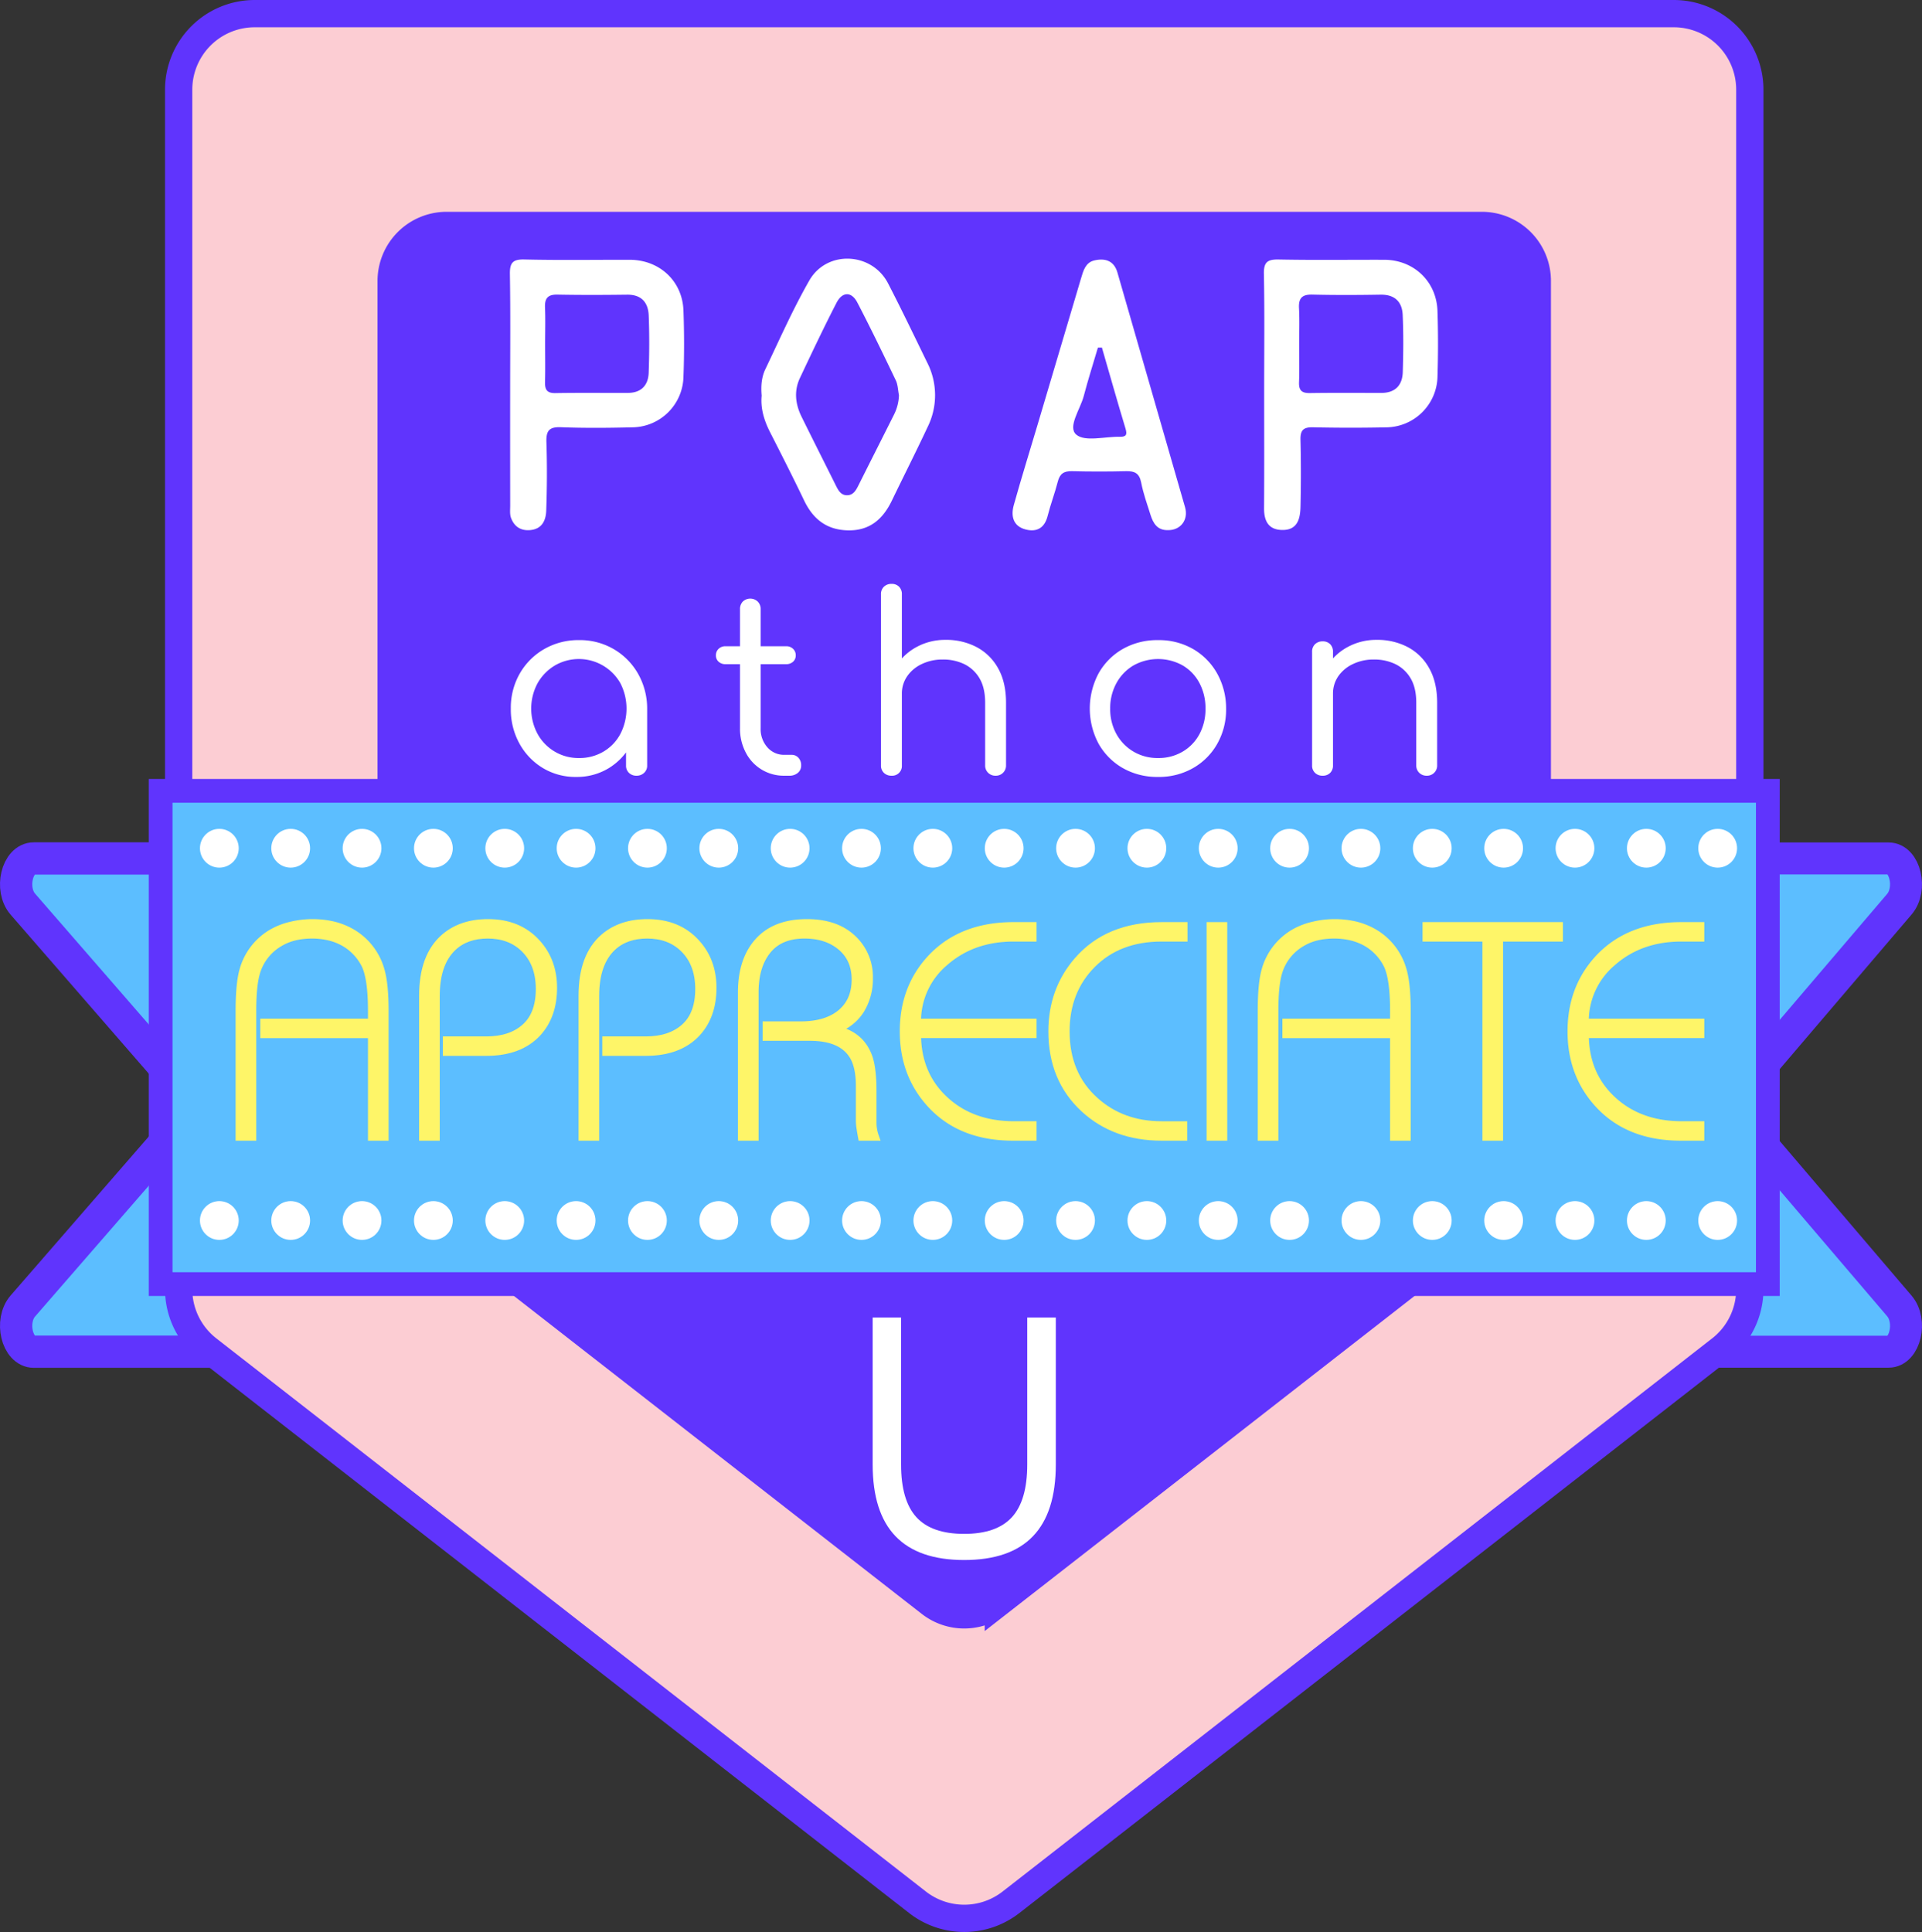 <svg xmlns="http://www.w3.org/2000/svg" viewBox="0 0 959.341 964.319"><rect x="0" y="0" width="959.341" height="964.319" fill="#333333" stroke="none"/><defs><style>.cls-1,.cls-2,.cls-6{fill:#5cbeff;}.cls-1,.cls-2,.cls-4,.cls-6{stroke:#6034fd;}.cls-1,.cls-2,.cls-4,.cls-6,.cls-7{stroke-miterlimit:10;}.cls-1{stroke-width:15.953px;}.cls-2{stroke-width:16.103px;}.cls-3{fill:#6034fd;}.cls-4{fill:#fccdd3;stroke-width:13.615px;}.cls-5{fill:#fff;}.cls-6{stroke-width:11.857px;}.cls-7{fill:#fef568;stroke:#fef568;stroke-width:4px;}</style></defs><g id="Layer_7" data-name="Layer 7"><path class="cls-1" d="M12492.205,1287.71l336.39 0c8.201,0,11.806-15.278,5.382-22.81l-77.001-90.268c-4.368-5.121-4.368-14.918,0-20.038l77.001-90.268c6.424-7.531,2.819-22.81-5.382-22.81l-336.39-0c-4.782,0-8.658,5.727-8.658,12.791l0,220.612C12483.547,1281.984,12487.423,1287.71,12492.205,1287.71Z" transform="translate(-11885.906 -613.031)"/><path class="cls-2" d="M12245.534,1287.709l-342.738 0c-8.356,0-12.029-15.278-5.484-22.81l78.454-90.268c4.451-5.121,4.451-14.918,0-20.038l-78.454-90.268c-6.546-7.531-2.873-22.81,5.484-22.81l342.738-0c4.872,0,8.822,5.727,8.822,12.791l0,220.612C12254.356,1281.983,12250.406,1287.709,12245.534,1287.709Z" transform="translate(-11885.906 -613.031)"/><path class="cls-3" d="M12655.668,1193.937a27.918,27.918,0,0,1-10.751,22.011l-260.559,203.122a27.912,27.912,0,0,1-34.327,0l-260.546-203.122a27.89,27.89,0,0,1-10.765-22.011V753.474a27.923,27.923,0,0,1,27.929-27.915h521.105a27.912,27.912,0,0,1,27.915,27.915Z" transform="translate(-11885.906 -613.031)"/><path class="cls-4" d="M12721.36,619.839h-708.334a37.949,37.949,0,0,0-37.945,37.945v598.72a37.925,37.925,0,0,0,14.622,29.926l354.167,276.098a37.957,37.957,0,0,0,46.659,0l354.167-276.098a37.953,37.953,0,0,0,14.609-29.926V657.784A37.949,37.949,0,0,0,12721.36,619.839Zm-68.129,570.142a27.682,27.682,0,0,1-10.661,21.825l-258.358,201.407a27.677,27.677,0,0,1-34.037,0l-258.345-201.407a27.654,27.654,0,0,1-10.674-21.825V753.238a27.687,27.687,0,0,1,27.693-27.679h516.703a27.676,27.676,0,0,1,27.679,27.679Z" transform="translate(-11885.906 -613.031)"/><path class="cls-5" d="M12158.001,784.28c0,6.442.119,12.88-.049,19.321-.099,3.718.796,5.712,5.114,5.636,12.096-.218,24.201-.044,36.293-.101,6.605-.026,10.105-3.783,10.33-10.055.335-9.519.394-19.067.012-28.592-.253-6.494-3.641-10.457-10.804-10.376-11.582.141-23.173.192-34.751-.034-4.783-.091-6.397,1.825-6.201,6.414.249,5.931.057,11.859.057,17.788m-17.454,23.825c0-19.36.196-38.722-.127-58.081-.099-5.605,1.178-7.62,7.191-7.48,17.533.416,35.08.123,52.622.156,14.84.034,26.268,10.58,26.812,25.286.406,11.085.42,22.213-.008,33.294a25.815,25.815,0,0,1-25.559,25.046c-11.857.289-23.745.408-35.594-.055-6.013-.232-7.432,1.901-7.24,7.529.376,11.336.301,22.718-.093,34.054-.162,4.807-2.006,9.214-7.967,9.76-4.787.443-8.026-1.796-9.612-6.08-.681-1.847-.408-4.078-.408-6.125q-.046-28.652-.016-57.303" transform="translate(-11885.906 -613.031)"/><path class="cls-5" d="M12534.37,784.595c0,6.44.164,12.888-.071,19.315-.133,4.09,1.493,5.375,5.442,5.31,11.839-.176,23.692-.085,35.527-.065,6.959.014,10.612-3.724,10.812-10.39.287-9.517.388-19.077-.042-28.584-.299-6.575-4.015-10.194-11.097-10.075-11.322.19-22.659.238-33.977-.036-5.07-.121-6.943,1.72-6.68,6.741.317,5.918.087,11.853.087,17.784m-17.473,23.266c0-19.358.247-38.73-.137-58.077-.123-5.977,1.81-7.333,7.452-7.224,17.527.346,35.08.093,52.622.141,14.702.034,26.093,10.776,26.569,25.525.36,10.825.344,21.686.016,32.518a25.881,25.881,0,0,1-25.83,25.595q-18.171.388-36.37-.028c-4.714-.095-6.304,1.439-6.195,6.185.277,11.087.263,22.195.016,33.288-.129,5.943-1.321,11.873-9.119,11.782-6.842-.081-9.115-4.466-9.073-10.853.131-19.614.049-39.231.049-58.853" transform="translate(-11885.906 -613.031)"/><path class="cls-5" d="M12334.605,810.308c-.505-2.504-.519-5.24-1.592-7.47-6.23-13.017-12.516-26.016-19.18-38.81-2.906-5.571-7.48-5.514-10.408.168-6.361,12.37-12.334,24.951-18.257,37.535-3.059,6.5-2.243,13.088.865,19.388,5.587,11.322,11.283,22.605,16.917,33.91,1.291,2.584,2.597,5.345,5.997,5.189,2.926-.133,4.237-2.518,5.429-4.902,5.88-11.76,11.829-23.484,17.709-35.234a23.169,23.169,0,0,0,2.52-9.774m-68.526.202c-.414-4.686-.085-9.16,1.817-13.14,7.115-14.882,13.781-30.033,21.96-44.319,8.77-15.325,31.243-14.201,39.328,1.437,6.741,13.049,13.098,26.311,19.525,39.516a35.759,35.759,0,0,1,.232,32.106c-5.789,12.372-11.972,24.563-17.907,36.861-4.526,9.374-11.273,15.151-22.302,14.771-10.475-.364-17.105-5.803-21.492-14.973-5.454-11.4-11.172-22.659-16.917-33.914-3.005-5.878-4.856-11.936-4.245-18.343" transform="translate(-11885.906 -613.031)"/><path class="cls-5" d="M12435.91,786.511c-.673.014-1.321.026-2.002.042-2.37,8.04-4.932,16.032-7.056,24.143-1.726,6.624-8.22,15.498-3.712,19.295,4.399,3.692,14.207.897,21.637,1.053,3.241.075,3.857-1.004,2.904-4.142-4.07-13.423-7.864-26.921-11.77-40.391m32.846,91.125c-5.136.099-7.232-3.362-8.549-7.501-1.713-5.395-3.639-10.778-4.712-16.307-.913-4.587-3.241-5.718-7.484-5.613q-13.524.33-27.062-.004c-4.029-.107-6.088,1.311-7.072,5.262-1.453,5.731-3.603,11.281-5.044,17.03-1.491,5.993-5.316,8.228-10.879,6.838-6.385-1.594-7.563-6.711-6.017-12.227,3.726-13.383,7.878-26.65,11.829-39.964q10.89-36.626,21.752-73.262c1.103-3.769,2.239-7.83,6.549-8.846,5.262-1.251,9.843-.036,11.578,5.983q16.928,58.589,33.773,117.201c1.823,6.405-2.396,11.607-8.66,11.411" transform="translate(-11885.906 -613.031)"/><path class="cls-5" d="M12173.485,1000.826a31.377,31.377,0,0,1-16.67-4.476,32.424,32.424,0,0,1-11.643-12.195,35.188,35.188,0,0,1-4.296-17.416,34.26,34.26,0,0,1,4.478-17.533,32.905,32.905,0,0,1,12.201-12.199,34.064,34.064,0,0,1,17.406-4.48,33.471,33.471,0,0,1,17.224,4.48,33.112,33.112,0,0,1,12.138,12.199,35.254,35.254,0,0,1,4.603,17.533l-4.169,1.964a32.777,32.777,0,0,1-4.104,16.371,30.881,30.881,0,0,1-11.156,11.528A30.538,30.538,0,0,1,12173.485,1000.826Zm1.473-9.436a23.341,23.341,0,0,0,12.138-3.193,22.518,22.518,0,0,0,8.462-8.832,27.673,27.673,0,0,0,0-25.319,23.828,23.828,0,0,0-32.738-8.822,24.104,24.104,0,0,0-8.586,8.822,26.739,26.739,0,0,0,0,25.319,23.21,23.21,0,0,0,20.724,12.025Zm28.693,8.824a5.265,5.265,0,0,1-3.803-1.412,4.908,4.908,0,0,1-1.467-3.734V974.837l2.33-10.79,8.214,2.693v28.327a4.81,4.81,0,0,1-1.538,3.734A5.319,5.319,0,0,1,12203.651,1000.214Z" transform="translate(-11885.906 -613.031)"/><path class="cls-5" d="M12248.033,944.547a4.951,4.951,0,0,1-3.437-1.22,4.122,4.122,0,0,1-1.346-3.193,4.303,4.303,0,0,1,1.346-3.247,4.763,4.763,0,0,1,3.437-1.291h30.283a4.744,4.744,0,0,1,3.429,1.291,4.3,4.3,0,0,1,1.348,3.247,4.116,4.116,0,0,1-1.348,3.193,4.927,4.927,0,0,1-3.429,1.22Zm29.429,55.667a21.27,21.27,0,0,1-19.309-11.532,25.348,25.348,0,0,1-2.883-12.128V917.087a5.285,5.285,0,0,1,1.408-3.803,5.422,5.422,0,0,1,7.418,0,5.169,5.169,0,0,1,1.473,3.803v59.467a13.669,13.669,0,0,0,3.368,9.499,10.967,10.967,0,0,0,8.519,3.738h3.556a4.446,4.446,0,0,1,3.429,1.479,5.383,5.383,0,0,1,1.35,3.797,4.651,4.651,0,0,1-1.659,3.734,6.288,6.288,0,0,1-4.231,1.412h-2.439Z" transform="translate(-11885.906 -613.031)"/><path class="cls-5" d="M12330.913,973.855a5.035,5.035,0,0,1-5.276-5.268v-58.851a5.077,5.077,0,0,1,1.473-3.857,5.254,5.254,0,0,1,3.803-1.41,5.039,5.039,0,0,1,3.742,1.41,5.209,5.209,0,0,1,1.41,3.857V968.587a5.271,5.271,0,0,1-1.41,3.803A4.976,4.976,0,0,1,12330.913,973.855Zm0,26.359a5.285,5.285,0,0,1-3.803-1.412,4.927,4.927,0,0,1-1.473-3.734V938.423a5.085,5.085,0,0,1,1.473-3.859,5.27,5.27,0,0,1,3.803-1.41,5.055,5.055,0,0,1,3.742,1.41,5.214,5.214,0,0,1,1.41,3.859v56.645a4.852,4.852,0,0,1-5.153,5.147Zm51.993,0a5.111,5.111,0,0,1-3.805-1.473,5.008,5.008,0,0,1-1.473-3.674V963.8q0-7.471-2.809-12.203a18.057,18.057,0,0,0-7.549-7.05,24.284,24.284,0,0,0-10.851-2.328,23.757,23.757,0,0,0-10.303,2.209,18.219,18.219,0,0,0-7.353,6.07,15.15,15.15,0,0,0-2.7,8.891h-6.987a25.93,25.93,0,0,1,3.985-13.797,27.97,27.97,0,0,1,10.362-9.628,29.657,29.657,0,0,1,14.466-3.554,32.453,32.453,0,0,1,15.504,3.621,26.325,26.325,0,0,1,10.732,10.608q3.925,6.983,3.93,17.161v31.267a5.04,5.04,0,0,1-5.149,5.147Z" transform="translate(-11885.906 -613.031)"/><path class="cls-5" d="M12463.944,1000.826a34.6,34.6,0,0,1-17.592-4.413,32.157,32.157,0,0,1-12.075-12.128,37.297,37.297,0,0,1,0-35.198,32.078,32.078,0,0,1,12.075-12.136,34.621,34.621,0,0,1,17.592-4.413,34.008,34.008,0,0,1,17.412,4.413,32.243,32.243,0,0,1,12.017,12.136,35.763,35.763,0,0,1,4.528,17.652,34.708,34.708,0,0,1-4.413,17.545,32.016,32.016,0,0,1-12.081,12.128A34.307,34.307,0,0,1,12463.944,1000.826Zm0-9.436a23.59,23.59,0,0,0,12.265-3.193,22.3,22.3,0,0,0,8.4-8.761,26.385,26.385,0,0,0,3.003-12.696,26.742,26.742,0,0,0-3.003-12.748,22.229,22.229,0,0,0-8.4-8.828,25.199,25.199,0,0,0-24.516,0,23.054,23.054,0,0,0-8.529,8.828,25.873,25.873,0,0,0-3.12,12.748,25.535,25.535,0,0,0,3.12,12.696,23.2,23.2,0,0,0,8.529,8.761A23.558,23.558,0,0,0,12463.944,991.39Z" transform="translate(-11885.906 -613.031)"/><path class="cls-5" d="M12546.095,1000.214a5.239,5.239,0,0,1-3.795-1.412,4.905,4.905,0,0,1-1.473-3.734V938.423a5.055,5.055,0,0,1,1.473-3.859,5.251,5.251,0,0,1,3.795-1.41,5.053,5.053,0,0,1,3.744,1.41,5.197,5.197,0,0,1,1.41,3.859v56.645a5.017,5.017,0,0,1-1.41,3.734A5.07,5.07,0,0,1,12546.095,1000.214Zm51.987,0a5.108,5.108,0,0,1-3.797-1.473,5.011,5.011,0,0,1-1.473-3.674V963.8q0-7.471-2.821-12.203a17.917,17.917,0,0,0-7.535-7.05,24.265,24.265,0,0,0-10.855-2.328,23.694,23.694,0,0,0-10.289,2.209,18.263,18.263,0,0,0-7.367,6.07,15.174,15.174,0,0,0-2.694,8.891h-6.987a25.92,25.92,0,0,1,3.973-13.797,27.998,27.998,0,0,1,10.366-9.628,29.71,29.71,0,0,1,14.478-3.554,32.573,32.573,0,0,1,15.515,3.621,26.324,26.324,0,0,1,10.715,10.608q3.925,6.983,3.934,17.161v31.267a4.96,4.96,0,0,1-1.481,3.674A5.011,5.011,0,0,1,12598.083,1000.214Z" transform="translate(-11885.906 -613.031)"/><rect class="cls-6" x="80.19" y="394.743" width="802.196" height="246.194"/><g id="Layer_8" data-name="Layer 8"><circle class="cls-5" cx="109.481" cy="423.388" r="9.677"/><circle class="cls-5" cx="145.094" cy="423.388" r="9.677"/><circle class="cls-5" cx="180.707" cy="423.388" r="9.677"/><circle class="cls-5" cx="216.32" cy="423.388" r="9.677"/><circle class="cls-5" cx="251.933" cy="423.388" r="9.677"/><circle class="cls-5" cx="287.546" cy="423.388" r="9.677"/><circle class="cls-5" cx="323.159" cy="423.388" r="9.677"/><circle class="cls-5" cx="358.773" cy="423.388" r="9.677"/><circle class="cls-5" cx="394.386" cy="423.388" r="9.677"/><circle class="cls-5" cx="429.999" cy="423.388" r="9.677"/><circle class="cls-5" cx="465.612" cy="423.388" r="9.677"/><circle class="cls-5" cx="501.225" cy="423.388" r="9.677"/><circle class="cls-5" cx="536.838" cy="423.388" r="9.677"/><circle class="cls-5" cx="572.451" cy="423.388" r="9.677"/><circle class="cls-5" cx="608.064" cy="423.388" r="9.677"/><circle class="cls-5" cx="643.677" cy="423.388" r="9.677"/><circle class="cls-5" cx="679.29" cy="423.388" r="9.677"/><circle class="cls-5" cx="714.903" cy="423.388" r="9.677"/><circle class="cls-5" cx="750.516" cy="423.388" r="9.677"/><circle class="cls-5" cx="786.129" cy="423.388" r="9.677"/><circle class="cls-5" cx="821.742" cy="423.388" r="9.677"/><circle class="cls-5" cx="857.355" cy="423.388" r="9.677"/><circle class="cls-5" cx="109.481" cy="609.195" r="9.677"/><circle class="cls-5" cx="145.094" cy="609.195" r="9.677"/><circle class="cls-5" cx="180.707" cy="609.195" r="9.677"/><circle class="cls-5" cx="216.32" cy="609.195" r="9.677"/><circle class="cls-5" cx="251.933" cy="609.195" r="9.677"/><circle class="cls-5" cx="287.546" cy="609.195" r="9.677"/><circle class="cls-5" cx="323.159" cy="609.195" r="9.677"/><circle class="cls-5" cx="358.773" cy="609.195" r="9.677"/><circle class="cls-5" cx="394.386" cy="609.195" r="9.677"/><circle class="cls-5" cx="429.999" cy="609.195" r="9.677"/><circle class="cls-5" cx="465.612" cy="609.195" r="9.677"/><circle class="cls-5" cx="501.225" cy="609.195" r="9.677"/><circle class="cls-5" cx="536.838" cy="609.195" r="9.677"/><circle class="cls-5" cx="572.451" cy="609.195" r="9.677"/><circle class="cls-5" cx="608.064" cy="609.195" r="9.677"/><circle class="cls-5" cx="643.677" cy="609.195" r="9.677"/><circle class="cls-5" cx="679.29" cy="609.195" r="9.677"/><circle class="cls-5" cx="714.903" cy="609.195" r="9.677"/><circle class="cls-5" cx="750.516" cy="609.195" r="9.677"/><circle class="cls-5" cx="786.129" cy="609.195" r="9.677"/><circle class="cls-5" cx="821.742" cy="609.195" r="9.677"/><circle class="cls-5" cx="857.355" cy="609.195" r="9.677"/></g><path class="cls-7" d="M12077.877,1180.389h-6.306v-51.198h-53.75v-5.705h53.75v-5.855q0-16.364-3.303-23.122a26.625,26.625,0,0,0-10.51-11.11,29.062,29.062,0,0,0-7.508-2.928,36.515,36.515,0,0,0-8.558-.976q-9.459,0-16.065,3.903a25.538,25.538,0,0,0-11.86,14.864q-1.954,6.457-1.952,19.368v62.759h-6.306v-62.759q0-13.661,1.951-20.419a31.01,31.01,0,0,1,14.564-18.618,34.489,34.489,0,0,1,9.233-3.528,44.818,44.818,0,0,1,10.435-1.275,45.331,45.331,0,0,1,10.359,1.126,35.075,35.075,0,0,1,9.31,3.678,31.301,31.301,0,0,1,14.413,18.468q2.101,7.059,2.102,20.569Z" transform="translate(-11885.906 -613.031)"/><path class="cls-7" d="M12161.954,1106.069q0,13.815-7.808,22.37-8.859,9.611-25.523,9.609h-19.669v-5.705h19.669q12.309,0,19.519-6.456,7.207-6.454,7.206-19.218,0-12.911-7.807-20.42-7.059-6.756-18.167-6.756-10.811,0-17.417,6.155-8.558,7.96-8.558,24.623v70.116h-6.306v-70.266q0-19.819,10.81-29.128,8.407-7.207,21.62-7.206,15.164,0,24.173,9.909Q12161.953,1092.706,12161.954,1106.069Z" transform="translate(-11885.906 -613.031)"/><path class="cls-7" d="M12241.529,1106.069q0,13.815-7.808,22.37-8.859,9.611-25.523,9.609h-19.669v-5.705h19.669q12.309,0,19.519-6.456,7.207-6.454,7.206-19.218,0-12.911-7.807-20.42-7.059-6.756-18.167-6.756-10.811,0-17.417,6.155-8.558,7.96-8.558,24.623v70.116h-6.306v-70.266q0-19.819,10.81-29.128,8.407-7.207,21.62-7.206,15.164,0,24.173,9.909Q12241.527,1092.706,12241.529,1106.069Z" transform="translate(-11885.906 -613.031)"/><path class="cls-7" d="M12322.605,1180.389h-6.456q-.451-2.407-.751-4.519a24.655,24.655,0,0,1-.301-3.312V1154.938q0-10.088-3.603-15.512-5.856-8.881-21.32-8.884h-21.62v-5.705h17.116q12.009,0,19.218-5.387,8.108-6.138,8.107-17.51,0-10.326-7.132-16.385-7.132-6.059-18.393-6.062-12.312,0-18.617,7.807-6.306,7.809-6.306,21.021v72.067h-6.306v-72.067q0-16.065,8.332-25.299,8.333-9.234,24.098-9.233,14.414,0,22.672,7.786a25.81,25.81,0,0,1,8.258,19.611,29.241,29.241,0,0,1-4.354,16.096,23.515,23.515,0,0,1-12.912,9.656q12.76,2.259,16.966,13.55,2.101,5.723,2.103,17.466v15.659a18.781,18.781,0,0,0,.375,3.69A20.193,20.193,0,0,0,12322.605,1180.389Z" transform="translate(-11885.906 -613.031)"/><path class="cls-7" d="M12401.278,1180.389h-9.759q-26.124,0-41.139-16.516-13.365-14.713-13.362-36.034,0-21.316,13.212-35.883,15.164-16.667,41.589-16.666h9.459v5.705h-9.459q-20.42,0-34.307,12.087a38.599,38.599,0,0,0-13.888,30.403h57.653v5.705h-57.653q0,20.121,13.587,32.806,13.588,12.69,34.908,12.688h9.158Z" transform="translate(-11885.906 -613.031)"/><path class="cls-7" d="M12476.647,1080.995h-10.96q-21.473,0-34.683,13.213-13.213,13.213-13.212,33.631,0,21.621,14.563,34.683,13.512,12.163,33.331,12.162h10.811v5.705h-10.811q-23.275,0-38.586-14.113-15.917-14.713-15.915-38.437,0-20.568,12.762-35.282,15.012-17.265,41.739-17.267h10.96Z" transform="translate(-11885.906 -613.031)"/><path class="cls-7" d="M12496.466,1180.389h-6.306V1075.29h6.306Z" transform="translate(-11885.906 -613.031)"/><path class="cls-7" d="M12588.051,1180.389h-6.306v-51.198h-53.75v-5.705h53.75v-5.855q0-16.364-3.303-23.122a26.625,26.625,0,0,0-10.51-11.11,29.062,29.062,0,0,0-7.508-2.928,36.515,36.515,0,0,0-8.558-.976q-9.459,0-16.065,3.903a25.538,25.538,0,0,0-11.86,14.864q-1.954,6.457-1.952,19.368v62.759h-6.306v-62.759q0-13.661,1.951-20.419a31.01,31.01,0,0,1,14.564-18.618,34.489,34.489,0,0,1,9.233-3.528,44.818,44.818,0,0,1,10.435-1.275,45.331,45.331,0,0,1,10.359,1.126,35.075,35.075,0,0,1,9.31,3.678,31.301,31.301,0,0,1,14.413,18.468q2.101,7.059,2.102,20.569Z" transform="translate(-11885.906 -613.031)"/><path class="cls-7" d="M12664.021,1080.995H12634.143v99.394h-6.306v-99.394h-29.879V1075.29h66.062Z" transform="translate(-11885.906 -613.031)"/><path class="cls-7" d="M12734.584,1180.389h-9.759q-26.124,0-41.139-16.516-13.365-14.713-13.362-36.034,0-21.316,13.212-35.883,15.164-16.667,41.589-16.666h9.459v5.705h-9.459q-20.42,0-34.307,12.087a38.599,38.599,0,0,0-13.888,30.403h57.653v5.705H12676.931q0,20.121,13.587,32.806,13.588,12.69,34.908,12.688h9.158Z" transform="translate(-11885.906 -613.031)"/><path class="cls-5" d="M12321.491,1270.652h14.174v73.366q0,17.878,7.611,26.254,7.61,8.377,23.878,8.376,16.267,0,23.878-8.376,7.611-8.375,7.61-26.254v-73.366h14.255v73.366q0,23.918-11.396,35.797-11.396,11.88-34.348,11.879-22.874,0-34.268-11.879-11.396-11.877-11.396-35.797Z" transform="translate(-11885.906 -613.031)"/></g></svg>